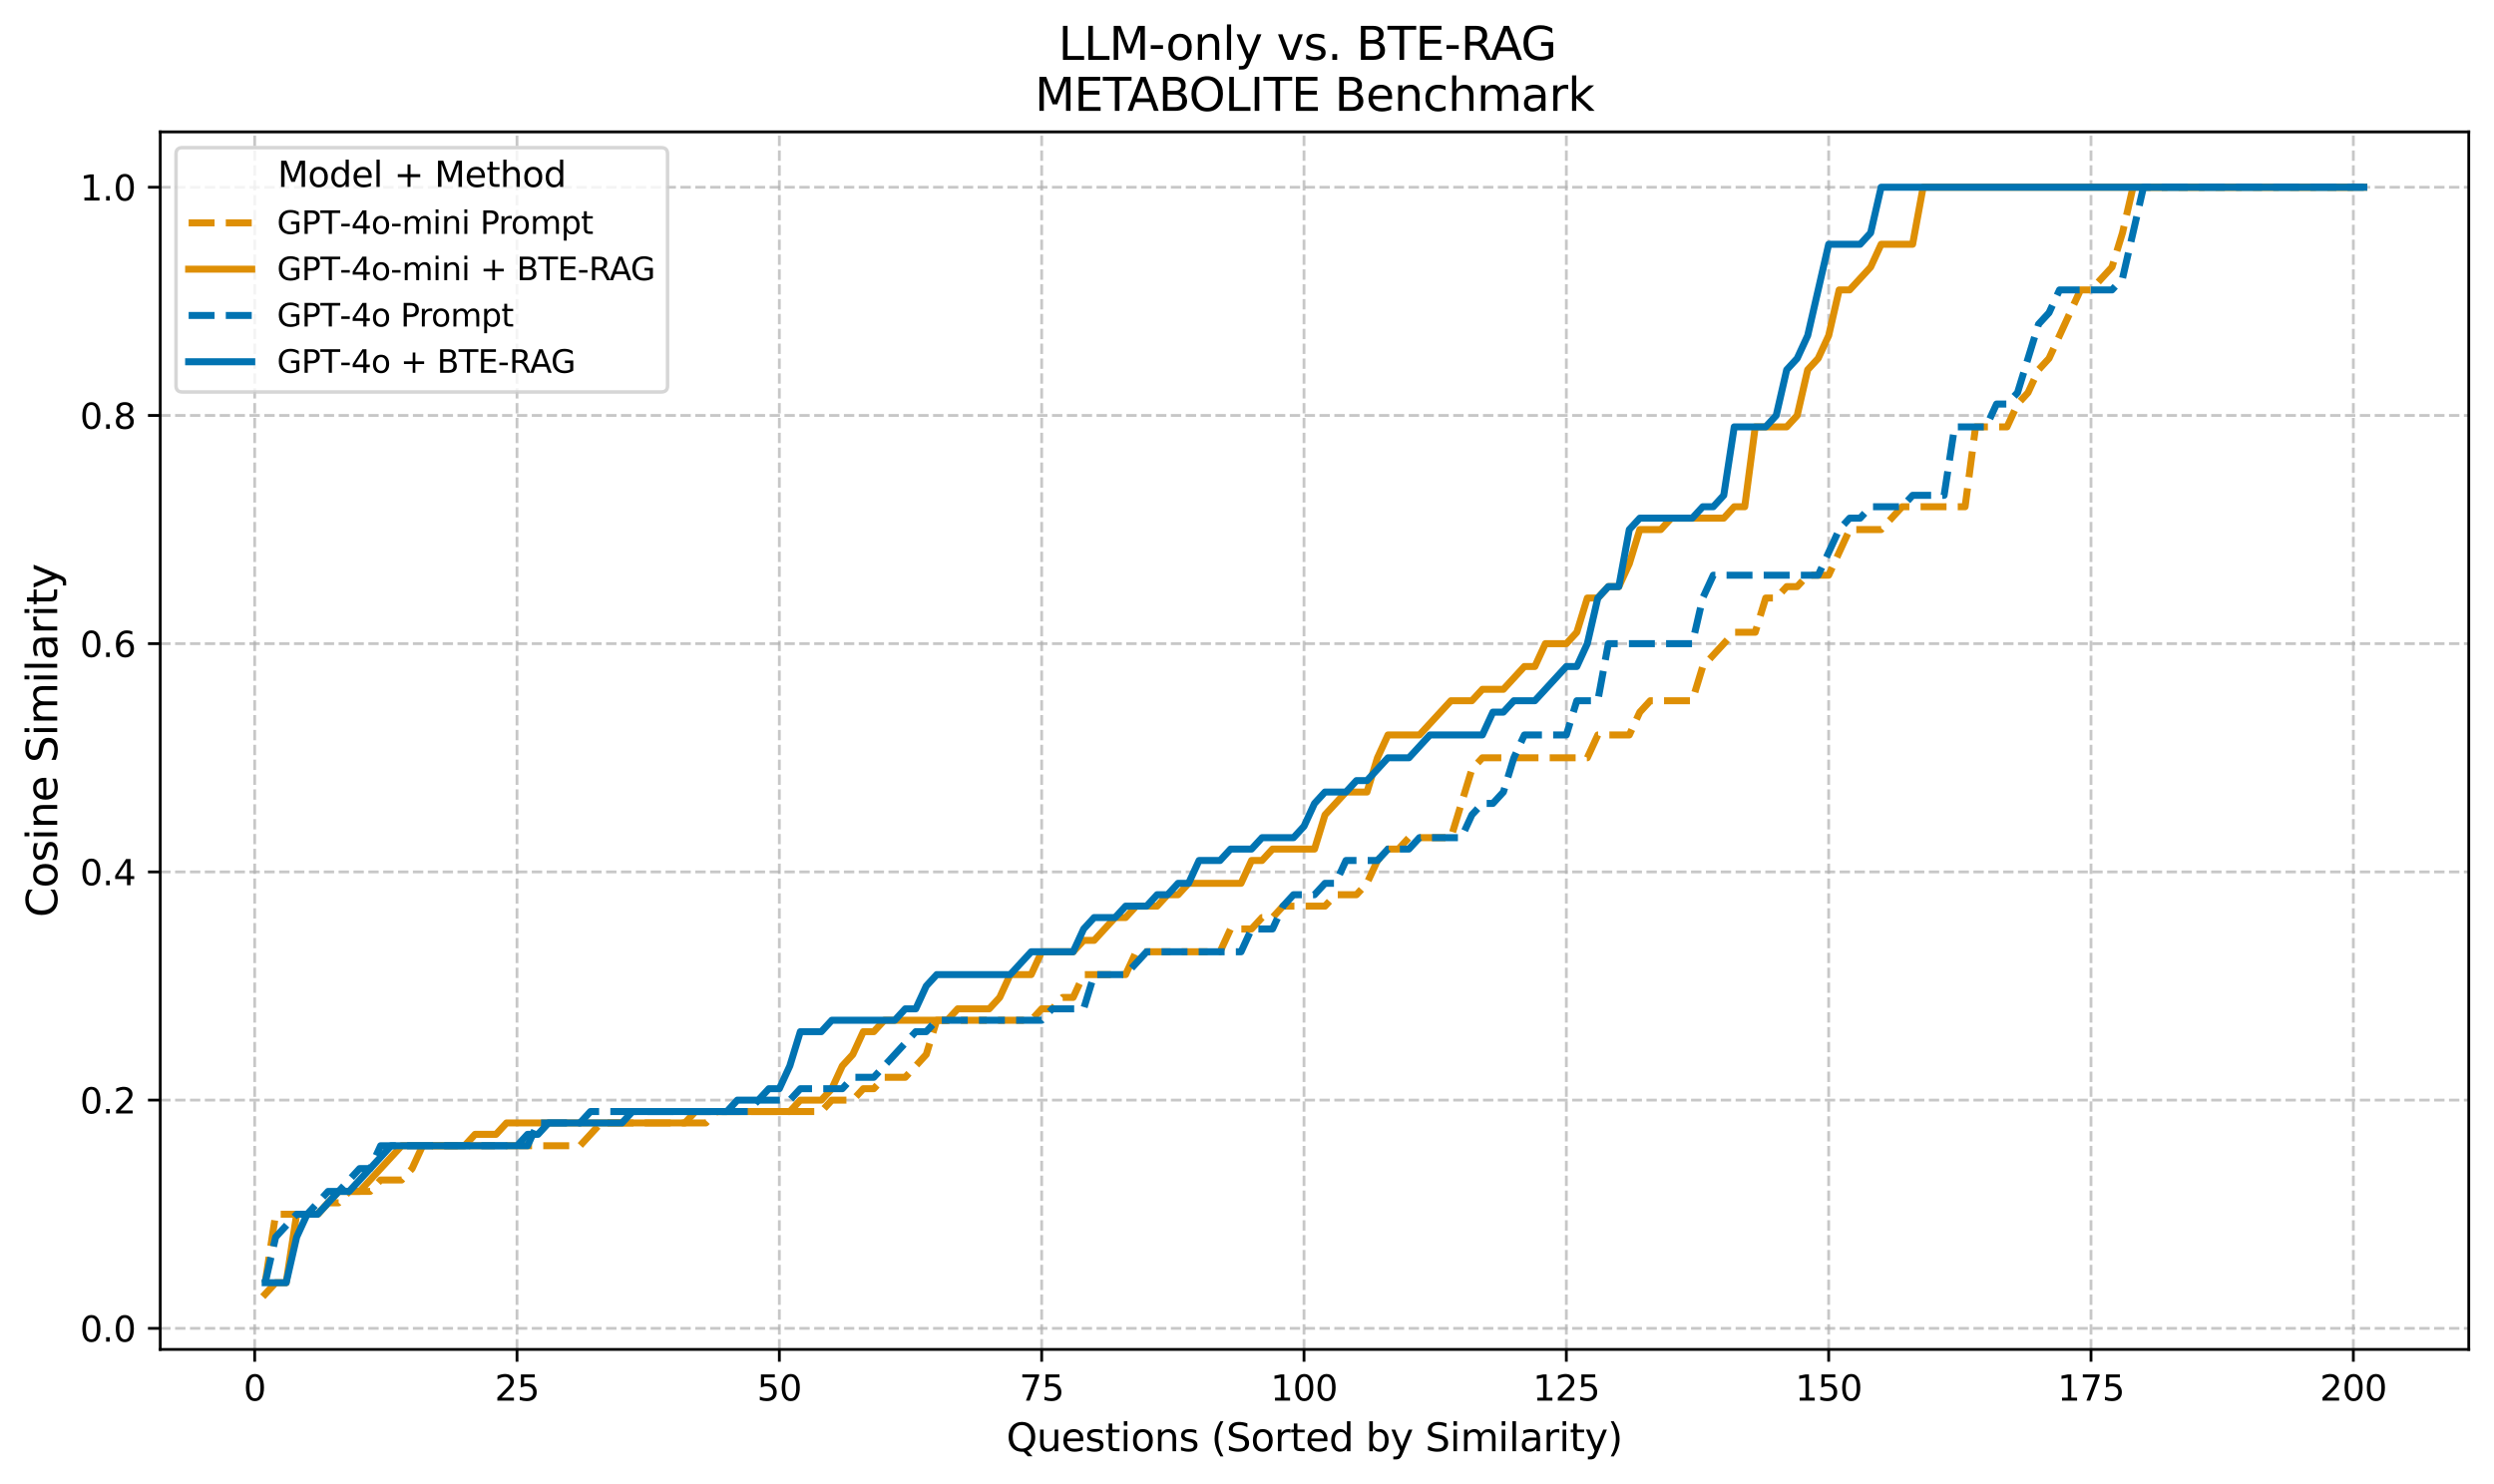 <?xml version="1.0" encoding="utf-8" standalone="no"?>
<!DOCTYPE svg PUBLIC "-//W3C//DTD SVG 1.1//EN"
  "http://www.w3.org/Graphics/SVG/1.1/DTD/svg11.dtd">
<svg xmlns:xlink="http://www.w3.org/1999/xlink" width="711.517pt" height="423.623pt" viewBox="0 0 711.517 423.623" xmlns="http://www.w3.org/2000/svg" version="1.1">
 <defs>
  <style type="text/css">*{stroke-linejoin: round; stroke-linecap: butt}</style>
 </defs>
 <g id="figure_1">
  <g id="patch_1">
   <path d="M 0 423.623 
L 711.517 423.623 
L 711.517 0 
L 0 0 
z
" style="fill: #ffffff"/>
  </g>
  <g id="axes_1">
   <g id="patch_2">
    <path d="M 45.717 385.099 
L 704.317 385.099 
L 704.317 37.635 
L 45.717 37.635 
z
" style="fill: #ffffff"/>
   </g>
   <g id="matplotlib.axis_1">
    <g id="xtick_1">
     <g id="line2d_1">
      <path d="M 72.66 385.099 
L 72.66 37.635 
" clip-path="url(#pa1e69c9e2d)" style="fill: none; stroke-dasharray: 2.96,1.28; stroke-dashoffset: 0; stroke: #b0b0b0; stroke-opacity: 0.7; stroke-width: 0.8"/>
     </g>
     <g id="line2d_2">
      <defs>
       <path id="m257f365d7a" d="M 0 0 
L 0 3.5 
" style="stroke: #000000; stroke-width: 0.8"/>
      </defs>
      <g>
       <use xlink:href="#m257f365d7a" x="72.66" y="385.099" style="stroke: #000000; stroke-width: 0.8"/>
      </g>
     </g>
     <g id="text_1">
      <!-- 0 -->
      <g transform="translate(69.478 399.698) scale(0.1 -0.1)">
       <defs>
        <path id="DejaVuSans-30" d="M 2034 4250 
Q 1547 4250 1301 3770 
Q 1056 3291 1056 2328 
Q 1056 1369 1301 889 
Q 1547 409 2034 409 
Q 2525 409 2770 889 
Q 3016 1369 3016 2328 
Q 3016 3291 2770 3770 
Q 2525 4250 2034 4250 
z
M 2034 4750 
Q 2819 4750 3233 4129 
Q 3647 3509 3647 2328 
Q 3647 1150 3233 529 
Q 2819 -91 2034 -91 
Q 1250 -91 836 529 
Q 422 1150 422 2328 
Q 422 3509 836 4129 
Q 1250 4750 2034 4750 
z
" transform="scale(0.016)"/>
       </defs>
       <use xlink:href="#DejaVuSans-30"/>
      </g>
     </g>
    </g>
    <g id="xtick_2">
     <g id="line2d_3">
      <path d="M 147.501 385.099 
L 147.501 37.635 
" clip-path="url(#pa1e69c9e2d)" style="fill: none; stroke-dasharray: 2.96,1.28; stroke-dashoffset: 0; stroke: #b0b0b0; stroke-opacity: 0.7; stroke-width: 0.8"/>
     </g>
     <g id="line2d_4">
      <g>
       <use xlink:href="#m257f365d7a" x="147.501" y="385.099" style="stroke: #000000; stroke-width: 0.8"/>
      </g>
     </g>
     <g id="text_2">
      <!-- 25 -->
      <g transform="translate(141.138 399.698) scale(0.1 -0.1)">
       <defs>
        <path id="DejaVuSans-32" d="M 1228 531 
L 3431 531 
L 3431 0 
L 469 0 
L 469 531 
Q 828 903 1448 1529 
Q 2069 2156 2228 2338 
Q 2531 2678 2651 2914 
Q 2772 3150 2772 3378 
Q 2772 3750 2511 3984 
Q 2250 4219 1831 4219 
Q 1534 4219 1204 4116 
Q 875 4013 500 3803 
L 500 4441 
Q 881 4594 1212 4672 
Q 1544 4750 1819 4750 
Q 2544 4750 2975 4387 
Q 3406 4025 3406 3419 
Q 3406 3131 3298 2873 
Q 3191 2616 2906 2266 
Q 2828 2175 2409 1742 
Q 1991 1309 1228 531 
z
" transform="scale(0.016)"/>
        <path id="DejaVuSans-35" d="M 691 4666 
L 3169 4666 
L 3169 4134 
L 1269 4134 
L 1269 2991 
Q 1406 3038 1543 3061 
Q 1681 3084 1819 3084 
Q 2600 3084 3056 2656 
Q 3513 2228 3513 1497 
Q 3513 744 3044 326 
Q 2575 -91 1722 -91 
Q 1428 -91 1123 -41 
Q 819 9 494 109 
L 494 744 
Q 775 591 1075 516 
Q 1375 441 1709 441 
Q 2250 441 2565 725 
Q 2881 1009 2881 1497 
Q 2881 1984 2565 2268 
Q 2250 2553 1709 2553 
Q 1456 2553 1204 2497 
Q 953 2441 691 2322 
L 691 4666 
z
" transform="scale(0.016)"/>
       </defs>
       <use xlink:href="#DejaVuSans-32"/>
       <use xlink:href="#DejaVuSans-35" x="63.623"/>
      </g>
     </g>
    </g>
    <g id="xtick_3">
     <g id="line2d_5">
      <path d="M 222.341 385.099 
L 222.341 37.635 
" clip-path="url(#pa1e69c9e2d)" style="fill: none; stroke-dasharray: 2.96,1.28; stroke-dashoffset: 0; stroke: #b0b0b0; stroke-opacity: 0.7; stroke-width: 0.8"/>
     </g>
     <g id="line2d_6">
      <g>
       <use xlink:href="#m257f365d7a" x="222.341" y="385.099" style="stroke: #000000; stroke-width: 0.8"/>
      </g>
     </g>
     <g id="text_3">
      <!-- 50 -->
      <g transform="translate(215.979 399.698) scale(0.1 -0.1)">
       <use xlink:href="#DejaVuSans-35"/>
       <use xlink:href="#DejaVuSans-30" x="63.623"/>
      </g>
     </g>
    </g>
    <g id="xtick_4">
     <g id="line2d_7">
      <path d="M 297.182 385.099 
L 297.182 37.635 
" clip-path="url(#pa1e69c9e2d)" style="fill: none; stroke-dasharray: 2.96,1.28; stroke-dashoffset: 0; stroke: #b0b0b0; stroke-opacity: 0.7; stroke-width: 0.8"/>
     </g>
     <g id="line2d_8">
      <g>
       <use xlink:href="#m257f365d7a" x="297.182" y="385.099" style="stroke: #000000; stroke-width: 0.8"/>
      </g>
     </g>
     <g id="text_4">
      <!-- 75 -->
      <g transform="translate(290.82 399.698) scale(0.1 -0.1)">
       <defs>
        <path id="DejaVuSans-37" d="M 525 4666 
L 3525 4666 
L 3525 4397 
L 1831 0 
L 1172 0 
L 2766 4134 
L 525 4134 
L 525 4666 
z
" transform="scale(0.016)"/>
       </defs>
       <use xlink:href="#DejaVuSans-37"/>
       <use xlink:href="#DejaVuSans-35" x="63.623"/>
      </g>
     </g>
    </g>
    <g id="xtick_5">
     <g id="line2d_9">
      <path d="M 372.023 385.099 
L 372.023 37.635 
" clip-path="url(#pa1e69c9e2d)" style="fill: none; stroke-dasharray: 2.96,1.28; stroke-dashoffset: 0; stroke: #b0b0b0; stroke-opacity: 0.7; stroke-width: 0.8"/>
     </g>
     <g id="line2d_10">
      <g>
       <use xlink:href="#m257f365d7a" x="372.023" y="385.099" style="stroke: #000000; stroke-width: 0.8"/>
      </g>
     </g>
     <g id="text_5">
      <!-- 100 -->
      <g transform="translate(362.479 399.698) scale(0.1 -0.1)">
       <defs>
        <path id="DejaVuSans-31" d="M 794 531 
L 1825 531 
L 1825 4091 
L 703 3866 
L 703 4441 
L 1819 4666 
L 2450 4666 
L 2450 531 
L 3481 531 
L 3481 0 
L 794 0 
L 794 531 
z
" transform="scale(0.016)"/>
       </defs>
       <use xlink:href="#DejaVuSans-31"/>
       <use xlink:href="#DejaVuSans-30" x="63.623"/>
       <use xlink:href="#DejaVuSans-30" x="127.246"/>
      </g>
     </g>
    </g>
    <g id="xtick_6">
     <g id="line2d_11">
      <path d="M 446.864 385.099 
L 446.864 37.635 
" clip-path="url(#pa1e69c9e2d)" style="fill: none; stroke-dasharray: 2.96,1.28; stroke-dashoffset: 0; stroke: #b0b0b0; stroke-opacity: 0.7; stroke-width: 0.8"/>
     </g>
     <g id="line2d_12">
      <g>
       <use xlink:href="#m257f365d7a" x="446.864" y="385.099" style="stroke: #000000; stroke-width: 0.8"/>
      </g>
     </g>
     <g id="text_6">
      <!-- 125 -->
      <g transform="translate(437.32 399.698) scale(0.1 -0.1)">
       <use xlink:href="#DejaVuSans-31"/>
       <use xlink:href="#DejaVuSans-32" x="63.623"/>
       <use xlink:href="#DejaVuSans-35" x="127.246"/>
      </g>
     </g>
    </g>
    <g id="xtick_7">
     <g id="line2d_13">
      <path d="M 521.705 385.099 
L 521.705 37.635 
" clip-path="url(#pa1e69c9e2d)" style="fill: none; stroke-dasharray: 2.96,1.28; stroke-dashoffset: 0; stroke: #b0b0b0; stroke-opacity: 0.7; stroke-width: 0.8"/>
     </g>
     <g id="line2d_14">
      <g>
       <use xlink:href="#m257f365d7a" x="521.705" y="385.099" style="stroke: #000000; stroke-width: 0.8"/>
      </g>
     </g>
     <g id="text_7">
      <!-- 150 -->
      <g transform="translate(512.161 399.698) scale(0.1 -0.1)">
       <use xlink:href="#DejaVuSans-31"/>
       <use xlink:href="#DejaVuSans-35" x="63.623"/>
       <use xlink:href="#DejaVuSans-30" x="127.246"/>
      </g>
     </g>
    </g>
    <g id="xtick_8">
     <g id="line2d_15">
      <path d="M 596.546 385.099 
L 596.546 37.635 
" clip-path="url(#pa1e69c9e2d)" style="fill: none; stroke-dasharray: 2.96,1.28; stroke-dashoffset: 0; stroke: #b0b0b0; stroke-opacity: 0.7; stroke-width: 0.8"/>
     </g>
     <g id="line2d_16">
      <g>
       <use xlink:href="#m257f365d7a" x="596.546" y="385.099" style="stroke: #000000; stroke-width: 0.8"/>
      </g>
     </g>
     <g id="text_8">
      <!-- 175 -->
      <g transform="translate(587.002 399.698) scale(0.1 -0.1)">
       <use xlink:href="#DejaVuSans-31"/>
       <use xlink:href="#DejaVuSans-37" x="63.623"/>
       <use xlink:href="#DejaVuSans-35" x="127.246"/>
      </g>
     </g>
    </g>
    <g id="xtick_9">
     <g id="line2d_17">
      <path d="M 671.387 385.099 
L 671.387 37.635 
" clip-path="url(#pa1e69c9e2d)" style="fill: none; stroke-dasharray: 2.96,1.28; stroke-dashoffset: 0; stroke: #b0b0b0; stroke-opacity: 0.7; stroke-width: 0.8"/>
     </g>
     <g id="line2d_18">
      <g>
       <use xlink:href="#m257f365d7a" x="671.387" y="385.099" style="stroke: #000000; stroke-width: 0.8"/>
      </g>
     </g>
     <g id="text_9">
      <!-- 200 -->
      <g transform="translate(661.843 399.698) scale(0.1 -0.1)">
       <use xlink:href="#DejaVuSans-32"/>
       <use xlink:href="#DejaVuSans-30" x="63.623"/>
       <use xlink:href="#DejaVuSans-30" x="127.246"/>
      </g>
     </g>
    </g>
    <g id="text_10">
     <!-- Questions (Sorted by Similarity) -->
     <g transform="translate(287.116 414.136) scale(0.11 -0.11)">
      <defs>
       <path id="DejaVuSans-51" d="M 2522 4238 
Q 1834 4238 1429 3725 
Q 1025 3213 1025 2328 
Q 1025 1447 1429 934 
Q 1834 422 2522 422 
Q 3209 422 3611 934 
Q 4013 1447 4013 2328 
Q 4013 3213 3611 3725 
Q 3209 4238 2522 4238 
z
M 3406 84 
L 4238 -825 
L 3475 -825 
L 2784 -78 
Q 2681 -84 2626 -87 
Q 2572 -91 2522 -91 
Q 1538 -91 948 567 
Q 359 1225 359 2328 
Q 359 3434 948 4092 
Q 1538 4750 2522 4750 
Q 3503 4750 4090 4092 
Q 4678 3434 4678 2328 
Q 4678 1516 4351 937 
Q 4025 359 3406 84 
z
" transform="scale(0.016)"/>
       <path id="DejaVuSans-75" d="M 544 1381 
L 544 3500 
L 1119 3500 
L 1119 1403 
Q 1119 906 1312 657 
Q 1506 409 1894 409 
Q 2359 409 2629 706 
Q 2900 1003 2900 1516 
L 2900 3500 
L 3475 3500 
L 3475 0 
L 2900 0 
L 2900 538 
Q 2691 219 2414 64 
Q 2138 -91 1772 -91 
Q 1169 -91 856 284 
Q 544 659 544 1381 
z
M 1991 3584 
L 1991 3584 
z
" transform="scale(0.016)"/>
       <path id="DejaVuSans-65" d="M 3597 1894 
L 3597 1613 
L 953 1613 
Q 991 1019 1311 708 
Q 1631 397 2203 397 
Q 2534 397 2845 478 
Q 3156 559 3463 722 
L 3463 178 
Q 3153 47 2828 -22 
Q 2503 -91 2169 -91 
Q 1331 -91 842 396 
Q 353 884 353 1716 
Q 353 2575 817 3079 
Q 1281 3584 2069 3584 
Q 2775 3584 3186 3129 
Q 3597 2675 3597 1894 
z
M 3022 2063 
Q 3016 2534 2758 2815 
Q 2500 3097 2075 3097 
Q 1594 3097 1305 2825 
Q 1016 2553 972 2059 
L 3022 2063 
z
" transform="scale(0.016)"/>
       <path id="DejaVuSans-73" d="M 2834 3397 
L 2834 2853 
Q 2591 2978 2328 3040 
Q 2066 3103 1784 3103 
Q 1356 3103 1142 2972 
Q 928 2841 928 2578 
Q 928 2378 1081 2264 
Q 1234 2150 1697 2047 
L 1894 2003 
Q 2506 1872 2764 1633 
Q 3022 1394 3022 966 
Q 3022 478 2636 193 
Q 2250 -91 1575 -91 
Q 1294 -91 989 -36 
Q 684 19 347 128 
L 347 722 
Q 666 556 975 473 
Q 1284 391 1588 391 
Q 1994 391 2212 530 
Q 2431 669 2431 922 
Q 2431 1156 2273 1281 
Q 2116 1406 1581 1522 
L 1381 1569 
Q 847 1681 609 1914 
Q 372 2147 372 2553 
Q 372 3047 722 3315 
Q 1072 3584 1716 3584 
Q 2034 3584 2315 3537 
Q 2597 3491 2834 3397 
z
" transform="scale(0.016)"/>
       <path id="DejaVuSans-74" d="M 1172 4494 
L 1172 3500 
L 2356 3500 
L 2356 3053 
L 1172 3053 
L 1172 1153 
Q 1172 725 1289 603 
Q 1406 481 1766 481 
L 2356 481 
L 2356 0 
L 1766 0 
Q 1100 0 847 248 
Q 594 497 594 1153 
L 594 3053 
L 172 3053 
L 172 3500 
L 594 3500 
L 594 4494 
L 1172 4494 
z
" transform="scale(0.016)"/>
       <path id="DejaVuSans-69" d="M 603 3500 
L 1178 3500 
L 1178 0 
L 603 0 
L 603 3500 
z
M 603 4863 
L 1178 4863 
L 1178 4134 
L 603 4134 
L 603 4863 
z
" transform="scale(0.016)"/>
       <path id="DejaVuSans-6f" d="M 1959 3097 
Q 1497 3097 1228 2736 
Q 959 2375 959 1747 
Q 959 1119 1226 758 
Q 1494 397 1959 397 
Q 2419 397 2687 759 
Q 2956 1122 2956 1747 
Q 2956 2369 2687 2733 
Q 2419 3097 1959 3097 
z
M 1959 3584 
Q 2709 3584 3137 3096 
Q 3566 2609 3566 1747 
Q 3566 888 3137 398 
Q 2709 -91 1959 -91 
Q 1206 -91 779 398 
Q 353 888 353 1747 
Q 353 2609 779 3096 
Q 1206 3584 1959 3584 
z
" transform="scale(0.016)"/>
       <path id="DejaVuSans-6e" d="M 3513 2113 
L 3513 0 
L 2938 0 
L 2938 2094 
Q 2938 2591 2744 2837 
Q 2550 3084 2163 3084 
Q 1697 3084 1428 2787 
Q 1159 2491 1159 1978 
L 1159 0 
L 581 0 
L 581 3500 
L 1159 3500 
L 1159 2956 
Q 1366 3272 1645 3428 
Q 1925 3584 2291 3584 
Q 2894 3584 3203 3211 
Q 3513 2838 3513 2113 
z
" transform="scale(0.016)"/>
       <path id="DejaVuSans-20" transform="scale(0.016)"/>
       <path id="DejaVuSans-28" d="M 1984 4856 
Q 1566 4138 1362 3434 
Q 1159 2731 1159 2009 
Q 1159 1288 1364 580 
Q 1569 -128 1984 -844 
L 1484 -844 
Q 1016 -109 783 600 
Q 550 1309 550 2009 
Q 550 2706 781 3412 
Q 1013 4119 1484 4856 
L 1984 4856 
z
" transform="scale(0.016)"/>
       <path id="DejaVuSans-53" d="M 3425 4513 
L 3425 3897 
Q 3066 4069 2747 4153 
Q 2428 4238 2131 4238 
Q 1616 4238 1336 4038 
Q 1056 3838 1056 3469 
Q 1056 3159 1242 3001 
Q 1428 2844 1947 2747 
L 2328 2669 
Q 3034 2534 3370 2195 
Q 3706 1856 3706 1288 
Q 3706 609 3251 259 
Q 2797 -91 1919 -91 
Q 1588 -91 1214 -16 
Q 841 59 441 206 
L 441 856 
Q 825 641 1194 531 
Q 1563 422 1919 422 
Q 2459 422 2753 634 
Q 3047 847 3047 1241 
Q 3047 1584 2836 1778 
Q 2625 1972 2144 2069 
L 1759 2144 
Q 1053 2284 737 2584 
Q 422 2884 422 3419 
Q 422 4038 858 4394 
Q 1294 4750 2059 4750 
Q 2388 4750 2728 4690 
Q 3069 4631 3425 4513 
z
" transform="scale(0.016)"/>
       <path id="DejaVuSans-72" d="M 2631 2963 
Q 2534 3019 2420 3045 
Q 2306 3072 2169 3072 
Q 1681 3072 1420 2755 
Q 1159 2438 1159 1844 
L 1159 0 
L 581 0 
L 581 3500 
L 1159 3500 
L 1159 2956 
Q 1341 3275 1631 3429 
Q 1922 3584 2338 3584 
Q 2397 3584 2469 3576 
Q 2541 3569 2628 3553 
L 2631 2963 
z
" transform="scale(0.016)"/>
       <path id="DejaVuSans-64" d="M 2906 2969 
L 2906 4863 
L 3481 4863 
L 3481 0 
L 2906 0 
L 2906 525 
Q 2725 213 2448 61 
Q 2172 -91 1784 -91 
Q 1150 -91 751 415 
Q 353 922 353 1747 
Q 353 2572 751 3078 
Q 1150 3584 1784 3584 
Q 2172 3584 2448 3432 
Q 2725 3281 2906 2969 
z
M 947 1747 
Q 947 1113 1208 752 
Q 1469 391 1925 391 
Q 2381 391 2643 752 
Q 2906 1113 2906 1747 
Q 2906 2381 2643 2742 
Q 2381 3103 1925 3103 
Q 1469 3103 1208 2742 
Q 947 2381 947 1747 
z
" transform="scale(0.016)"/>
       <path id="DejaVuSans-62" d="M 3116 1747 
Q 3116 2381 2855 2742 
Q 2594 3103 2138 3103 
Q 1681 3103 1420 2742 
Q 1159 2381 1159 1747 
Q 1159 1113 1420 752 
Q 1681 391 2138 391 
Q 2594 391 2855 752 
Q 3116 1113 3116 1747 
z
M 1159 2969 
Q 1341 3281 1617 3432 
Q 1894 3584 2278 3584 
Q 2916 3584 3314 3078 
Q 3713 2572 3713 1747 
Q 3713 922 3314 415 
Q 2916 -91 2278 -91 
Q 1894 -91 1617 61 
Q 1341 213 1159 525 
L 1159 0 
L 581 0 
L 581 4863 
L 1159 4863 
L 1159 2969 
z
" transform="scale(0.016)"/>
       <path id="DejaVuSans-79" d="M 2059 -325 
Q 1816 -950 1584 -1140 
Q 1353 -1331 966 -1331 
L 506 -1331 
L 506 -850 
L 844 -850 
Q 1081 -850 1212 -737 
Q 1344 -625 1503 -206 
L 1606 56 
L 191 3500 
L 800 3500 
L 1894 763 
L 2988 3500 
L 3597 3500 
L 2059 -325 
z
" transform="scale(0.016)"/>
       <path id="DejaVuSans-6d" d="M 3328 2828 
Q 3544 3216 3844 3400 
Q 4144 3584 4550 3584 
Q 5097 3584 5394 3201 
Q 5691 2819 5691 2113 
L 5691 0 
L 5113 0 
L 5113 2094 
Q 5113 2597 4934 2840 
Q 4756 3084 4391 3084 
Q 3944 3084 3684 2787 
Q 3425 2491 3425 1978 
L 3425 0 
L 2847 0 
L 2847 2094 
Q 2847 2600 2669 2842 
Q 2491 3084 2119 3084 
Q 1678 3084 1418 2786 
Q 1159 2488 1159 1978 
L 1159 0 
L 581 0 
L 581 3500 
L 1159 3500 
L 1159 2956 
Q 1356 3278 1631 3431 
Q 1906 3584 2284 3584 
Q 2666 3584 2933 3390 
Q 3200 3197 3328 2828 
z
" transform="scale(0.016)"/>
       <path id="DejaVuSans-6c" d="M 603 4863 
L 1178 4863 
L 1178 0 
L 603 0 
L 603 4863 
z
" transform="scale(0.016)"/>
       <path id="DejaVuSans-61" d="M 2194 1759 
Q 1497 1759 1228 1600 
Q 959 1441 959 1056 
Q 959 750 1161 570 
Q 1363 391 1709 391 
Q 2188 391 2477 730 
Q 2766 1069 2766 1631 
L 2766 1759 
L 2194 1759 
z
M 3341 1997 
L 3341 0 
L 2766 0 
L 2766 531 
Q 2569 213 2275 61 
Q 1981 -91 1556 -91 
Q 1019 -91 701 211 
Q 384 513 384 1019 
Q 384 1609 779 1909 
Q 1175 2209 1959 2209 
L 2766 2209 
L 2766 2266 
Q 2766 2663 2505 2880 
Q 2244 3097 1772 3097 
Q 1472 3097 1187 3025 
Q 903 2953 641 2809 
L 641 3341 
Q 956 3463 1253 3523 
Q 1550 3584 1831 3584 
Q 2591 3584 2966 3190 
Q 3341 2797 3341 1997 
z
" transform="scale(0.016)"/>
       <path id="DejaVuSans-29" d="M 513 4856 
L 1013 4856 
Q 1481 4119 1714 3412 
Q 1947 2706 1947 2009 
Q 1947 1309 1714 600 
Q 1481 -109 1013 -844 
L 513 -844 
Q 928 -128 1133 580 
Q 1338 1288 1338 2009 
Q 1338 2731 1133 3434 
Q 928 4138 513 4856 
z
" transform="scale(0.016)"/>
      </defs>
      <use xlink:href="#DejaVuSans-51"/>
      <use xlink:href="#DejaVuSans-75" x="78.711"/>
      <use xlink:href="#DejaVuSans-65" x="142.09"/>
      <use xlink:href="#DejaVuSans-73" x="203.613"/>
      <use xlink:href="#DejaVuSans-74" x="255.713"/>
      <use xlink:href="#DejaVuSans-69" x="294.922"/>
      <use xlink:href="#DejaVuSans-6f" x="322.705"/>
      <use xlink:href="#DejaVuSans-6e" x="383.887"/>
      <use xlink:href="#DejaVuSans-73" x="447.266"/>
      <use xlink:href="#DejaVuSans-20" x="499.365"/>
      <use xlink:href="#DejaVuSans-28" x="531.152"/>
      <use xlink:href="#DejaVuSans-53" x="570.166"/>
      <use xlink:href="#DejaVuSans-6f" x="633.643"/>
      <use xlink:href="#DejaVuSans-72" x="694.824"/>
      <use xlink:href="#DejaVuSans-74" x="735.938"/>
      <use xlink:href="#DejaVuSans-65" x="775.146"/>
      <use xlink:href="#DejaVuSans-64" x="836.67"/>
      <use xlink:href="#DejaVuSans-20" x="900.146"/>
      <use xlink:href="#DejaVuSans-62" x="931.934"/>
      <use xlink:href="#DejaVuSans-79" x="995.41"/>
      <use xlink:href="#DejaVuSans-20" x="1054.59"/>
      <use xlink:href="#DejaVuSans-53" x="1086.377"/>
      <use xlink:href="#DejaVuSans-69" x="1149.854"/>
      <use xlink:href="#DejaVuSans-6d" x="1177.637"/>
      <use xlink:href="#DejaVuSans-69" x="1275.049"/>
      <use xlink:href="#DejaVuSans-6c" x="1302.832"/>
      <use xlink:href="#DejaVuSans-61" x="1330.615"/>
      <use xlink:href="#DejaVuSans-72" x="1391.895"/>
      <use xlink:href="#DejaVuSans-69" x="1433.008"/>
      <use xlink:href="#DejaVuSans-74" x="1460.791"/>
      <use xlink:href="#DejaVuSans-79" x="1500"/>
      <use xlink:href="#DejaVuSans-29" x="1559.18"/>
     </g>
    </g>
   </g>
   <g id="matplotlib.axis_2">
    <g id="ytick_1">
     <g id="line2d_19">
      <path d="M 45.717 379.075 
L 704.317 379.075 
" clip-path="url(#pa1e69c9e2d)" style="fill: none; stroke-dasharray: 2.96,1.28; stroke-dashoffset: 0; stroke: #b0b0b0; stroke-opacity: 0.7; stroke-width: 0.8"/>
     </g>
     <g id="line2d_20">
      <defs>
       <path id="m7ed6ef5ea2" d="M 0 0 
L -3.5 0 
" style="stroke: #000000; stroke-width: 0.8"/>
      </defs>
      <g>
       <use xlink:href="#m7ed6ef5ea2" x="45.717" y="379.075" style="stroke: #000000; stroke-width: 0.8"/>
      </g>
     </g>
     <g id="text_11">
      <!-- 0.0 -->
      <g transform="translate(22.814 382.874) scale(0.1 -0.1)">
       <defs>
        <path id="DejaVuSans-2e" d="M 684 794 
L 1344 794 
L 1344 0 
L 684 0 
L 684 794 
z
" transform="scale(0.016)"/>
       </defs>
       <use xlink:href="#DejaVuSans-30"/>
       <use xlink:href="#DejaVuSans-2e" x="63.623"/>
       <use xlink:href="#DejaVuSans-30" x="95.41"/>
      </g>
     </g>
    </g>
    <g id="ytick_2">
     <g id="line2d_21">
      <path d="M 45.717 313.946 
L 704.317 313.946 
" clip-path="url(#pa1e69c9e2d)" style="fill: none; stroke-dasharray: 2.96,1.28; stroke-dashoffset: 0; stroke: #b0b0b0; stroke-opacity: 0.7; stroke-width: 0.8"/>
     </g>
     <g id="line2d_22">
      <g>
       <use xlink:href="#m7ed6ef5ea2" x="45.717" y="313.946" style="stroke: #000000; stroke-width: 0.8"/>
      </g>
     </g>
     <g id="text_12">
      <!-- 0.2 -->
      <g transform="translate(22.814 317.745) scale(0.1 -0.1)">
       <use xlink:href="#DejaVuSans-30"/>
       <use xlink:href="#DejaVuSans-2e" x="63.623"/>
       <use xlink:href="#DejaVuSans-32" x="95.41"/>
      </g>
     </g>
    </g>
    <g id="ytick_3">
     <g id="line2d_23">
      <path d="M 45.717 248.816 
L 704.317 248.816 
" clip-path="url(#pa1e69c9e2d)" style="fill: none; stroke-dasharray: 2.96,1.28; stroke-dashoffset: 0; stroke: #b0b0b0; stroke-opacity: 0.7; stroke-width: 0.8"/>
     </g>
     <g id="line2d_24">
      <g>
       <use xlink:href="#m7ed6ef5ea2" x="45.717" y="248.816" style="stroke: #000000; stroke-width: 0.8"/>
      </g>
     </g>
     <g id="text_13">
      <!-- 0.4 -->
      <g transform="translate(22.814 252.616) scale(0.1 -0.1)">
       <defs>
        <path id="DejaVuSans-34" d="M 2419 4116 
L 825 1625 
L 2419 1625 
L 2419 4116 
z
M 2253 4666 
L 3047 4666 
L 3047 1625 
L 3713 1625 
L 3713 1100 
L 3047 1100 
L 3047 0 
L 2419 0 
L 2419 1100 
L 313 1100 
L 313 1709 
L 2253 4666 
z
" transform="scale(0.016)"/>
       </defs>
       <use xlink:href="#DejaVuSans-30"/>
       <use xlink:href="#DejaVuSans-2e" x="63.623"/>
       <use xlink:href="#DejaVuSans-34" x="95.41"/>
      </g>
     </g>
    </g>
    <g id="ytick_4">
     <g id="line2d_25">
      <path d="M 45.717 183.687 
L 704.317 183.687 
" clip-path="url(#pa1e69c9e2d)" style="fill: none; stroke-dasharray: 2.96,1.28; stroke-dashoffset: 0; stroke: #b0b0b0; stroke-opacity: 0.7; stroke-width: 0.8"/>
     </g>
     <g id="line2d_26">
      <g>
       <use xlink:href="#m7ed6ef5ea2" x="45.717" y="183.687" style="stroke: #000000; stroke-width: 0.8"/>
      </g>
     </g>
     <g id="text_14">
      <!-- 0.6 -->
      <g transform="translate(22.814 187.486) scale(0.1 -0.1)">
       <defs>
        <path id="DejaVuSans-36" d="M 2113 2584 
Q 1688 2584 1439 2293 
Q 1191 2003 1191 1497 
Q 1191 994 1439 701 
Q 1688 409 2113 409 
Q 2538 409 2786 701 
Q 3034 994 3034 1497 
Q 3034 2003 2786 2293 
Q 2538 2584 2113 2584 
z
M 3366 4563 
L 3366 3988 
Q 3128 4100 2886 4159 
Q 2644 4219 2406 4219 
Q 1781 4219 1451 3797 
Q 1122 3375 1075 2522 
Q 1259 2794 1537 2939 
Q 1816 3084 2150 3084 
Q 2853 3084 3261 2657 
Q 3669 2231 3669 1497 
Q 3669 778 3244 343 
Q 2819 -91 2113 -91 
Q 1303 -91 875 529 
Q 447 1150 447 2328 
Q 447 3434 972 4092 
Q 1497 4750 2381 4750 
Q 2619 4750 2861 4703 
Q 3103 4656 3366 4563 
z
" transform="scale(0.016)"/>
       </defs>
       <use xlink:href="#DejaVuSans-30"/>
       <use xlink:href="#DejaVuSans-2e" x="63.623"/>
       <use xlink:href="#DejaVuSans-36" x="95.41"/>
      </g>
     </g>
    </g>
    <g id="ytick_5">
     <g id="line2d_27">
      <path d="M 45.717 118.558 
L 704.317 118.558 
" clip-path="url(#pa1e69c9e2d)" style="fill: none; stroke-dasharray: 2.96,1.28; stroke-dashoffset: 0; stroke: #b0b0b0; stroke-opacity: 0.7; stroke-width: 0.8"/>
     </g>
     <g id="line2d_28">
      <g>
       <use xlink:href="#m7ed6ef5ea2" x="45.717" y="118.558" style="stroke: #000000; stroke-width: 0.8"/>
      </g>
     </g>
     <g id="text_15">
      <!-- 0.8 -->
      <g transform="translate(22.814 122.357) scale(0.1 -0.1)">
       <defs>
        <path id="DejaVuSans-38" d="M 2034 2216 
Q 1584 2216 1326 1975 
Q 1069 1734 1069 1313 
Q 1069 891 1326 650 
Q 1584 409 2034 409 
Q 2484 409 2743 651 
Q 3003 894 3003 1313 
Q 3003 1734 2745 1975 
Q 2488 2216 2034 2216 
z
M 1403 2484 
Q 997 2584 770 2862 
Q 544 3141 544 3541 
Q 544 4100 942 4425 
Q 1341 4750 2034 4750 
Q 2731 4750 3128 4425 
Q 3525 4100 3525 3541 
Q 3525 3141 3298 2862 
Q 3072 2584 2669 2484 
Q 3125 2378 3379 2068 
Q 3634 1759 3634 1313 
Q 3634 634 3220 271 
Q 2806 -91 2034 -91 
Q 1263 -91 848 271 
Q 434 634 434 1313 
Q 434 1759 690 2068 
Q 947 2378 1403 2484 
z
M 1172 3481 
Q 1172 3119 1398 2916 
Q 1625 2713 2034 2713 
Q 2441 2713 2670 2916 
Q 2900 3119 2900 3481 
Q 2900 3844 2670 4047 
Q 2441 4250 2034 4250 
Q 1625 4250 1398 4047 
Q 1172 3844 1172 3481 
z
" transform="scale(0.016)"/>
       </defs>
       <use xlink:href="#DejaVuSans-30"/>
       <use xlink:href="#DejaVuSans-2e" x="63.623"/>
       <use xlink:href="#DejaVuSans-38" x="95.41"/>
      </g>
     </g>
    </g>
    <g id="ytick_6">
     <g id="line2d_29">
      <path d="M 45.717 53.429 
L 704.317 53.429 
" clip-path="url(#pa1e69c9e2d)" style="fill: none; stroke-dasharray: 2.96,1.28; stroke-dashoffset: 0; stroke: #b0b0b0; stroke-opacity: 0.7; stroke-width: 0.8"/>
     </g>
     <g id="line2d_30">
      <g>
       <use xlink:href="#m7ed6ef5ea2" x="45.717" y="53.429" style="stroke: #000000; stroke-width: 0.8"/>
      </g>
     </g>
     <g id="text_16">
      <!-- 1.0 -->
      <g transform="translate(22.814 57.228) scale(0.1 -0.1)">
       <use xlink:href="#DejaVuSans-31"/>
       <use xlink:href="#DejaVuSans-2e" x="63.623"/>
       <use xlink:href="#DejaVuSans-30" x="95.41"/>
      </g>
     </g>
    </g>
    <g id="text_17">
     <!-- Cosine Similarity -->
     <g transform="translate(16.318 261.79) rotate(-90) scale(0.12 -0.12)">
      <defs>
       <path id="DejaVuSans-43" d="M 4122 4306 
L 4122 3641 
Q 3803 3938 3442 4084 
Q 3081 4231 2675 4231 
Q 1875 4231 1450 3742 
Q 1025 3253 1025 2328 
Q 1025 1406 1450 917 
Q 1875 428 2675 428 
Q 3081 428 3442 575 
Q 3803 722 4122 1019 
L 4122 359 
Q 3791 134 3420 21 
Q 3050 -91 2638 -91 
Q 1578 -91 968 557 
Q 359 1206 359 2328 
Q 359 3453 968 4101 
Q 1578 4750 2638 4750 
Q 3056 4750 3426 4639 
Q 3797 4528 4122 4306 
z
" transform="scale(0.016)"/>
      </defs>
      <use xlink:href="#DejaVuSans-43"/>
      <use xlink:href="#DejaVuSans-6f" x="69.824"/>
      <use xlink:href="#DejaVuSans-73" x="131.006"/>
      <use xlink:href="#DejaVuSans-69" x="183.105"/>
      <use xlink:href="#DejaVuSans-6e" x="210.889"/>
      <use xlink:href="#DejaVuSans-65" x="274.268"/>
      <use xlink:href="#DejaVuSans-20" x="335.791"/>
      <use xlink:href="#DejaVuSans-53" x="367.578"/>
      <use xlink:href="#DejaVuSans-69" x="431.055"/>
      <use xlink:href="#DejaVuSans-6d" x="458.838"/>
      <use xlink:href="#DejaVuSans-69" x="556.25"/>
      <use xlink:href="#DejaVuSans-6c" x="584.033"/>
      <use xlink:href="#DejaVuSans-61" x="611.816"/>
      <use xlink:href="#DejaVuSans-72" x="673.096"/>
      <use xlink:href="#DejaVuSans-69" x="714.209"/>
      <use xlink:href="#DejaVuSans-74" x="741.992"/>
      <use xlink:href="#DejaVuSans-79" x="781.201"/>
     </g>
    </g>
   </g>
   <g id="line2d_31">
    <path d="M 75.653 366.049 
L 78.647 346.51 
L 90.621 346.51 
L 93.615 343.254 
L 96.609 343.254 
L 99.602 339.997 
L 105.59 339.997 
L 108.583 336.741 
L 114.571 336.741 
L 117.564 333.484 
L 120.558 326.971 
L 165.462 326.971 
L 171.45 320.458 
L 201.386 320.458 
L 204.38 317.202 
L 234.316 317.202 
L 237.31 313.946 
L 243.297 313.946 
L 246.291 310.689 
L 249.284 310.689 
L 252.278 307.433 
L 258.265 307.433 
L 264.252 300.92 
L 267.246 291.15 
L 294.189 291.15 
L 297.182 287.894 
L 300.176 287.894 
L 303.17 284.637 
L 306.163 284.637 
L 309.157 278.125 
L 321.131 278.125 
L 324.125 271.612 
L 348.074 271.612 
L 351.068 265.099 
L 357.055 265.099 
L 360.049 261.842 
L 363.042 261.842 
L 366.036 258.586 
L 378.011 258.586 
L 381.004 255.329 
L 386.991 255.329 
L 389.985 252.073 
L 392.979 245.56 
L 395.972 242.303 
L 398.966 242.303 
L 401.96 239.047 
L 413.934 239.047 
L 419.921 219.508 
L 422.915 216.252 
L 452.851 216.252 
L 455.845 209.739 
L 464.826 209.739 
L 467.82 203.226 
L 470.813 199.97 
L 482.788 199.97 
L 485.781 190.2 
L 494.762 180.431 
L 500.75 180.431 
L 503.743 170.661 
L 506.737 170.661 
L 509.731 167.405 
L 512.724 167.405 
L 515.718 164.148 
L 521.705 164.148 
L 527.692 151.123 
L 536.673 151.123 
L 542.661 144.61 
L 560.622 144.61 
L 563.616 121.815 
L 572.597 121.815 
L 575.591 115.302 
L 578.584 112.045 
L 581.578 105.532 
L 584.571 102.276 
L 593.552 82.737 
L 596.546 82.737 
L 602.533 76.224 
L 605.527 66.455 
L 608.521 53.429 
L 674.381 53.429 
L 674.381 53.429 
" clip-path="url(#pa1e69c9e2d)" style="fill: none; stroke-dasharray: 7.4,3.2; stroke-dashoffset: 0; stroke: #de8f05; stroke-width: 2"/>
   </g>
   <g id="line2d_32">
    <path d="M 75.653 369.305 
L 78.647 366.049 
L 81.641 366.049 
L 84.634 346.51 
L 90.621 346.51 
L 96.609 339.997 
L 102.596 339.997 
L 114.571 326.971 
L 132.532 326.971 
L 135.526 323.715 
L 141.513 323.715 
L 144.507 320.458 
L 195.399 320.458 
L 198.392 317.202 
L 225.335 317.202 
L 228.329 313.946 
L 234.316 313.946 
L 237.31 310.689 
L 240.303 304.176 
L 243.297 300.92 
L 246.291 294.407 
L 249.284 294.407 
L 252.278 291.15 
L 270.24 291.15 
L 273.233 287.894 
L 282.214 287.894 
L 285.208 284.637 
L 288.201 278.125 
L 294.189 278.125 
L 297.182 271.612 
L 306.163 271.612 
L 309.157 268.355 
L 312.151 268.355 
L 318.138 261.842 
L 321.131 261.842 
L 324.125 258.586 
L 330.112 258.586 
L 333.106 255.329 
L 336.1 255.329 
L 339.093 252.073 
L 354.061 252.073 
L 357.055 245.56 
L 360.049 245.56 
L 363.042 242.303 
L 375.017 242.303 
L 378.011 232.534 
L 383.998 226.021 
L 389.985 226.021 
L 392.979 216.252 
L 395.972 209.739 
L 404.953 209.739 
L 413.934 199.97 
L 419.921 199.97 
L 422.915 196.713 
L 428.902 196.713 
L 434.89 190.2 
L 437.883 190.2 
L 440.877 183.687 
L 446.864 183.687 
L 449.858 180.431 
L 452.851 170.661 
L 455.845 170.661 
L 458.839 167.405 
L 461.832 167.405 
L 464.826 160.892 
L 467.82 151.123 
L 473.807 151.123 
L 476.801 147.866 
L 491.769 147.866 
L 494.762 144.61 
L 497.756 144.61 
L 500.75 121.815 
L 509.731 121.815 
L 512.724 118.558 
L 515.718 105.532 
L 518.711 102.276 
L 521.705 95.763 
L 524.699 82.737 
L 527.692 82.737 
L 533.68 76.224 
L 536.673 69.711 
L 545.654 69.711 
L 548.648 53.429 
L 674.381 53.429 
L 674.381 53.429 
" clip-path="url(#pa1e69c9e2d)" style="fill: none; stroke: #de8f05; stroke-width: 2; stroke-linecap: square"/>
   </g>
   <g id="line2d_33">
    <path d="M 75.653 366.049 
L 78.647 353.023 
L 84.634 346.51 
L 87.628 346.51 
L 93.615 339.997 
L 96.609 339.997 
L 102.596 333.484 
L 105.59 333.484 
L 108.583 326.971 
L 150.494 326.971 
L 153.488 320.458 
L 165.462 320.458 
L 168.456 317.202 
L 213.361 317.202 
L 216.354 313.946 
L 225.335 313.946 
L 228.329 310.689 
L 240.303 310.689 
L 243.297 307.433 
L 249.284 307.433 
L 261.259 294.407 
L 264.252 294.407 
L 267.246 291.15 
L 297.182 291.15 
L 300.176 287.894 
L 309.157 287.894 
L 312.151 278.125 
L 321.131 278.125 
L 327.119 271.612 
L 354.061 271.612 
L 357.055 265.099 
L 363.042 265.099 
L 366.036 258.586 
L 369.03 255.329 
L 375.017 255.329 
L 378.011 252.073 
L 381.004 252.073 
L 383.998 245.56 
L 392.979 245.56 
L 395.972 242.303 
L 401.96 242.303 
L 404.953 239.047 
L 416.928 239.047 
L 419.921 232.534 
L 422.915 229.278 
L 425.909 229.278 
L 428.902 226.021 
L 431.896 216.252 
L 434.89 209.739 
L 446.864 209.739 
L 449.858 199.97 
L 455.845 199.97 
L 458.839 183.687 
L 482.788 183.687 
L 485.781 170.661 
L 488.775 164.148 
L 518.711 164.148 
L 524.699 151.123 
L 527.692 147.866 
L 530.686 147.866 
L 533.68 144.61 
L 542.661 144.61 
L 545.654 141.353 
L 554.635 141.353 
L 557.629 121.815 
L 566.61 121.815 
L 569.603 115.302 
L 572.597 115.302 
L 575.591 112.045 
L 581.578 92.506 
L 584.571 89.25 
L 587.565 82.737 
L 602.533 82.737 
L 605.527 79.481 
L 611.514 53.429 
L 674.381 53.429 
L 674.381 53.429 
" clip-path="url(#pa1e69c9e2d)" style="fill: none; stroke-dasharray: 7.4,3.2; stroke-dashoffset: 0; stroke: #0173b2; stroke-width: 2"/>
   </g>
   <g id="line2d_34">
    <path d="M 75.653 366.049 
L 81.641 366.049 
L 84.634 353.023 
L 87.628 346.51 
L 90.621 346.51 
L 96.609 339.997 
L 99.602 339.997 
L 111.577 326.971 
L 147.501 326.971 
L 150.494 323.715 
L 153.488 323.715 
L 156.481 320.458 
L 177.437 320.458 
L 180.431 317.202 
L 207.373 317.202 
L 210.367 313.946 
L 216.354 313.946 
L 219.348 310.689 
L 222.341 310.689 
L 225.335 304.176 
L 228.329 294.407 
L 234.316 294.407 
L 237.31 291.15 
L 255.271 291.15 
L 258.265 287.894 
L 261.259 287.894 
L 264.252 281.381 
L 267.246 278.125 
L 288.201 278.125 
L 294.189 271.612 
L 306.163 271.612 
L 309.157 265.099 
L 312.151 261.842 
L 318.138 261.842 
L 321.131 258.586 
L 327.119 258.586 
L 330.112 255.329 
L 333.106 255.329 
L 336.1 252.073 
L 339.093 252.073 
L 342.087 245.56 
L 348.074 245.56 
L 351.068 242.303 
L 357.055 242.303 
L 360.049 239.047 
L 369.03 239.047 
L 372.023 235.791 
L 375.017 229.278 
L 378.011 226.021 
L 383.998 226.021 
L 386.991 222.765 
L 389.985 222.765 
L 395.972 216.252 
L 401.96 216.252 
L 407.947 209.739 
L 422.915 209.739 
L 425.909 203.226 
L 428.902 203.226 
L 431.896 199.97 
L 437.883 199.97 
L 446.864 190.2 
L 449.858 190.2 
L 452.851 183.687 
L 455.845 170.661 
L 458.839 167.405 
L 461.832 167.405 
L 464.826 151.123 
L 467.82 147.866 
L 482.788 147.866 
L 485.781 144.61 
L 488.775 144.61 
L 491.769 141.353 
L 494.762 121.815 
L 503.743 121.815 
L 506.737 118.558 
L 509.731 105.532 
L 512.724 102.276 
L 515.718 95.763 
L 521.705 69.711 
L 530.686 69.711 
L 533.68 66.455 
L 536.673 53.429 
L 674.381 53.429 
L 674.381 53.429 
" clip-path="url(#pa1e69c9e2d)" style="fill: none; stroke: #0173b2; stroke-width: 2; stroke-linecap: square"/>
   </g>
   <g id="patch_3">
    <path d="M 45.717 385.099 
L 45.717 37.635 
" style="fill: none; stroke: #000000; stroke-width: 0.8; stroke-linejoin: miter; stroke-linecap: square"/>
   </g>
   <g id="patch_4">
    <path d="M 704.317 385.099 
L 704.317 37.635 
" style="fill: none; stroke: #000000; stroke-width: 0.8; stroke-linejoin: miter; stroke-linecap: square"/>
   </g>
   <g id="patch_5">
    <path d="M 45.717 385.099 
L 704.317 385.099 
" style="fill: none; stroke: #000000; stroke-width: 0.8; stroke-linejoin: miter; stroke-linecap: square"/>
   </g>
   <g id="patch_6">
    <path d="M 45.717 37.635 
L 704.317 37.635 
" style="fill: none; stroke: #000000; stroke-width: 0.8; stroke-linejoin: miter; stroke-linecap: square"/>
   </g>
   <g id="text_18">
    <!-- LLM-only vs. BTE-RAG  -->
    <g transform="translate(301.945 17.078) scale(0.13 -0.13)">
     <defs>
      <path id="DejaVuSans-4c" d="M 628 4666 
L 1259 4666 
L 1259 531 
L 3531 531 
L 3531 0 
L 628 0 
L 628 4666 
z
" transform="scale(0.016)"/>
      <path id="DejaVuSans-4d" d="M 628 4666 
L 1569 4666 
L 2759 1491 
L 3956 4666 
L 4897 4666 
L 4897 0 
L 4281 0 
L 4281 4097 
L 3078 897 
L 2444 897 
L 1241 4097 
L 1241 0 
L 628 0 
L 628 4666 
z
" transform="scale(0.016)"/>
      <path id="DejaVuSans-2d" d="M 313 2009 
L 1997 2009 
L 1997 1497 
L 313 1497 
L 313 2009 
z
" transform="scale(0.016)"/>
      <path id="DejaVuSans-76" d="M 191 3500 
L 800 3500 
L 1894 563 
L 2988 3500 
L 3597 3500 
L 2284 0 
L 1503 0 
L 191 3500 
z
" transform="scale(0.016)"/>
      <path id="DejaVuSans-42" d="M 1259 2228 
L 1259 519 
L 2272 519 
Q 2781 519 3026 730 
Q 3272 941 3272 1375 
Q 3272 1813 3026 2020 
Q 2781 2228 2272 2228 
L 1259 2228 
z
M 1259 4147 
L 1259 2741 
L 2194 2741 
Q 2656 2741 2882 2914 
Q 3109 3088 3109 3444 
Q 3109 3797 2882 3972 
Q 2656 4147 2194 4147 
L 1259 4147 
z
M 628 4666 
L 2241 4666 
Q 2963 4666 3353 4366 
Q 3744 4066 3744 3513 
Q 3744 3084 3544 2831 
Q 3344 2578 2956 2516 
Q 3422 2416 3680 2098 
Q 3938 1781 3938 1306 
Q 3938 681 3513 340 
Q 3088 0 2303 0 
L 628 0 
L 628 4666 
z
" transform="scale(0.016)"/>
      <path id="DejaVuSans-54" d="M -19 4666 
L 3928 4666 
L 3928 4134 
L 2272 4134 
L 2272 0 
L 1638 0 
L 1638 4134 
L -19 4134 
L -19 4666 
z
" transform="scale(0.016)"/>
      <path id="DejaVuSans-45" d="M 628 4666 
L 3578 4666 
L 3578 4134 
L 1259 4134 
L 1259 2753 
L 3481 2753 
L 3481 2222 
L 1259 2222 
L 1259 531 
L 3634 531 
L 3634 0 
L 628 0 
L 628 4666 
z
" transform="scale(0.016)"/>
      <path id="DejaVuSans-52" d="M 2841 2188 
Q 3044 2119 3236 1894 
Q 3428 1669 3622 1275 
L 4263 0 
L 3584 0 
L 2988 1197 
Q 2756 1666 2539 1819 
Q 2322 1972 1947 1972 
L 1259 1972 
L 1259 0 
L 628 0 
L 628 4666 
L 2053 4666 
Q 2853 4666 3247 4331 
Q 3641 3997 3641 3322 
Q 3641 2881 3436 2590 
Q 3231 2300 2841 2188 
z
M 1259 4147 
L 1259 2491 
L 2053 2491 
Q 2509 2491 2742 2702 
Q 2975 2913 2975 3322 
Q 2975 3731 2742 3939 
Q 2509 4147 2053 4147 
L 1259 4147 
z
" transform="scale(0.016)"/>
      <path id="DejaVuSans-41" d="M 2188 4044 
L 1331 1722 
L 3047 1722 
L 2188 4044 
z
M 1831 4666 
L 2547 4666 
L 4325 0 
L 3669 0 
L 3244 1197 
L 1141 1197 
L 716 0 
L 50 0 
L 1831 4666 
z
" transform="scale(0.016)"/>
      <path id="DejaVuSans-47" d="M 3809 666 
L 3809 1919 
L 2778 1919 
L 2778 2438 
L 4434 2438 
L 4434 434 
Q 4069 175 3628 42 
Q 3188 -91 2688 -91 
Q 1594 -91 976 548 
Q 359 1188 359 2328 
Q 359 3472 976 4111 
Q 1594 4750 2688 4750 
Q 3144 4750 3555 4637 
Q 3966 4525 4313 4306 
L 4313 3634 
Q 3963 3931 3569 4081 
Q 3175 4231 2741 4231 
Q 1884 4231 1454 3753 
Q 1025 3275 1025 2328 
Q 1025 1384 1454 906 
Q 1884 428 2741 428 
Q 3075 428 3337 486 
Q 3600 544 3809 666 
z
" transform="scale(0.016)"/>
     </defs>
     <use xlink:href="#DejaVuSans-4c"/>
     <use xlink:href="#DejaVuSans-4c" x="55.713"/>
     <use xlink:href="#DejaVuSans-4d" x="111.426"/>
     <use xlink:href="#DejaVuSans-2d" x="197.705"/>
     <use xlink:href="#DejaVuSans-6f" x="235.664"/>
     <use xlink:href="#DejaVuSans-6e" x="296.846"/>
     <use xlink:href="#DejaVuSans-6c" x="360.225"/>
     <use xlink:href="#DejaVuSans-79" x="388.008"/>
     <use xlink:href="#DejaVuSans-20" x="447.188"/>
     <use xlink:href="#DejaVuSans-76" x="478.975"/>
     <use xlink:href="#DejaVuSans-73" x="538.154"/>
     <use xlink:href="#DejaVuSans-2e" x="590.254"/>
     <use xlink:href="#DejaVuSans-20" x="622.041"/>
     <use xlink:href="#DejaVuSans-42" x="653.828"/>
     <use xlink:href="#DejaVuSans-54" x="722.432"/>
     <use xlink:href="#DejaVuSans-45" x="783.516"/>
     <use xlink:href="#DejaVuSans-2d" x="846.699"/>
     <use xlink:href="#DejaVuSans-52" x="882.783"/>
     <use xlink:href="#DejaVuSans-41" x="948.266"/>
     <use xlink:href="#DejaVuSans-47" x="1014.924"/>
     <use xlink:href="#DejaVuSans-20" x="1092.414"/>
    </g>
    <!-- METABOLITE Benchmark -->
    <g transform="translate(295.221 31.635) scale(0.13 -0.13)">
     <defs>
      <path id="DejaVuSans-4f" d="M 2522 4238 
Q 1834 4238 1429 3725 
Q 1025 3213 1025 2328 
Q 1025 1447 1429 934 
Q 1834 422 2522 422 
Q 3209 422 3611 934 
Q 4013 1447 4013 2328 
Q 4013 3213 3611 3725 
Q 3209 4238 2522 4238 
z
M 2522 4750 
Q 3503 4750 4090 4092 
Q 4678 3434 4678 2328 
Q 4678 1225 4090 567 
Q 3503 -91 2522 -91 
Q 1538 -91 948 565 
Q 359 1222 359 2328 
Q 359 3434 948 4092 
Q 1538 4750 2522 4750 
z
" transform="scale(0.016)"/>
      <path id="DejaVuSans-49" d="M 628 4666 
L 1259 4666 
L 1259 0 
L 628 0 
L 628 4666 
z
" transform="scale(0.016)"/>
      <path id="DejaVuSans-63" d="M 3122 3366 
L 3122 2828 
Q 2878 2963 2633 3030 
Q 2388 3097 2138 3097 
Q 1578 3097 1268 2742 
Q 959 2388 959 1747 
Q 959 1106 1268 751 
Q 1578 397 2138 397 
Q 2388 397 2633 464 
Q 2878 531 3122 666 
L 3122 134 
Q 2881 22 2623 -34 
Q 2366 -91 2075 -91 
Q 1284 -91 818 406 
Q 353 903 353 1747 
Q 353 2603 823 3093 
Q 1294 3584 2113 3584 
Q 2378 3584 2631 3529 
Q 2884 3475 3122 3366 
z
" transform="scale(0.016)"/>
      <path id="DejaVuSans-68" d="M 3513 2113 
L 3513 0 
L 2938 0 
L 2938 2094 
Q 2938 2591 2744 2837 
Q 2550 3084 2163 3084 
Q 1697 3084 1428 2787 
Q 1159 2491 1159 1978 
L 1159 0 
L 581 0 
L 581 4863 
L 1159 4863 
L 1159 2956 
Q 1366 3272 1645 3428 
Q 1925 3584 2291 3584 
Q 2894 3584 3203 3211 
Q 3513 2838 3513 2113 
z
" transform="scale(0.016)"/>
      <path id="DejaVuSans-6b" d="M 581 4863 
L 1159 4863 
L 1159 1991 
L 2875 3500 
L 3609 3500 
L 1753 1863 
L 3688 0 
L 2938 0 
L 1159 1709 
L 1159 0 
L 581 0 
L 581 4863 
z
" transform="scale(0.016)"/>
     </defs>
     <use xlink:href="#DejaVuSans-4d"/>
     <use xlink:href="#DejaVuSans-45" x="86.279"/>
     <use xlink:href="#DejaVuSans-54" x="149.463"/>
     <use xlink:href="#DejaVuSans-41" x="202.797"/>
     <use xlink:href="#DejaVuSans-42" x="271.205"/>
     <use xlink:href="#DejaVuSans-4f" x="338.059"/>
     <use xlink:href="#DejaVuSans-4c" x="416.77"/>
     <use xlink:href="#DejaVuSans-49" x="472.482"/>
     <use xlink:href="#DejaVuSans-54" x="501.975"/>
     <use xlink:href="#DejaVuSans-45" x="563.059"/>
     <use xlink:href="#DejaVuSans-20" x="626.242"/>
     <use xlink:href="#DejaVuSans-42" x="658.029"/>
     <use xlink:href="#DejaVuSans-65" x="726.633"/>
     <use xlink:href="#DejaVuSans-6e" x="788.156"/>
     <use xlink:href="#DejaVuSans-63" x="851.535"/>
     <use xlink:href="#DejaVuSans-68" x="906.516"/>
     <use xlink:href="#DejaVuSans-6d" x="969.895"/>
     <use xlink:href="#DejaVuSans-61" x="1067.307"/>
     <use xlink:href="#DejaVuSans-72" x="1128.586"/>
     <use xlink:href="#DejaVuSans-6b" x="1169.699"/>
    </g>
   </g>
   <g id="legend_1">
    <g id="patch_7">
     <path d="M 52.017 111.855 
L 188.647 111.855 
Q 190.447 111.855 190.447 110.055 
L 190.447 43.935 
Q 190.447 42.135 188.647 42.135 
L 52.017 42.135 
Q 50.217 42.135 50.217 43.935 
L 50.217 110.055 
Q 50.217 111.855 52.017 111.855 
z
" style="fill: #ffffff; opacity: 0.8; stroke: #cccccc; stroke-linejoin: miter"/>
    </g>
    <g id="text_19">
     <!-- Model + Method -->
     <g transform="translate(79.197 53.334) scale(0.1 -0.1)">
      <defs>
       <path id="DejaVuSans-2b" d="M 2944 4013 
L 2944 2272 
L 4684 2272 
L 4684 1741 
L 2944 1741 
L 2944 0 
L 2419 0 
L 2419 1741 
L 678 1741 
L 678 2272 
L 2419 2272 
L 2419 4013 
L 2944 4013 
z
" transform="scale(0.016)"/>
      </defs>
      <use xlink:href="#DejaVuSans-4d"/>
      <use xlink:href="#DejaVuSans-6f" x="86.279"/>
      <use xlink:href="#DejaVuSans-64" x="147.461"/>
      <use xlink:href="#DejaVuSans-65" x="210.938"/>
      <use xlink:href="#DejaVuSans-6c" x="272.461"/>
      <use xlink:href="#DejaVuSans-20" x="300.244"/>
      <use xlink:href="#DejaVuSans-2b" x="332.031"/>
      <use xlink:href="#DejaVuSans-20" x="415.82"/>
      <use xlink:href="#DejaVuSans-4d" x="447.607"/>
      <use xlink:href="#DejaVuSans-65" x="533.887"/>
      <use xlink:href="#DejaVuSans-74" x="595.41"/>
      <use xlink:href="#DejaVuSans-68" x="634.619"/>
      <use xlink:href="#DejaVuSans-6f" x="697.998"/>
      <use xlink:href="#DejaVuSans-64" x="759.18"/>
     </g>
    </g>
    <g id="line2d_35">
     <path d="M 53.817 63.602 
L 62.817 63.602 
L 71.817 63.602 
" style="fill: none; stroke-dasharray: 7.4,3.2; stroke-dashoffset: 0; stroke: #de8f05; stroke-width: 2"/>
    </g>
    <g id="text_20">
     <!-- GPT‑4o‑mini Prompt -->
     <g transform="translate(79.017 66.752) scale(0.09 -0.09)">
      <defs>
       <path id="DejaVuSans-50" d="M 1259 4147 
L 1259 2394 
L 2053 2394 
Q 2494 2394 2734 2622 
Q 2975 2850 2975 3272 
Q 2975 3691 2734 3919 
Q 2494 4147 2053 4147 
L 1259 4147 
z
M 628 4666 
L 2053 4666 
Q 2838 4666 3239 4311 
Q 3641 3956 3641 3272 
Q 3641 2581 3239 2228 
Q 2838 1875 2053 1875 
L 1259 1875 
L 1259 0 
L 628 0 
L 628 4666 
z
" transform="scale(0.016)"/>
       <path id="DejaVuSans-2011" d="M 313 2009 
L 1997 2009 
L 1997 1497 
L 313 1497 
L 313 2009 
z
" transform="scale(0.016)"/>
       <path id="DejaVuSans-a0" transform="scale(0.016)"/>
       <path id="DejaVuSans-70" d="M 1159 525 
L 1159 -1331 
L 581 -1331 
L 581 3500 
L 1159 3500 
L 1159 2969 
Q 1341 3281 1617 3432 
Q 1894 3584 2278 3584 
Q 2916 3584 3314 3078 
Q 3713 2572 3713 1747 
Q 3713 922 3314 415 
Q 2916 -91 2278 -91 
Q 1894 -91 1617 61 
Q 1341 213 1159 525 
z
M 3116 1747 
Q 3116 2381 2855 2742 
Q 2594 3103 2138 3103 
Q 1681 3103 1420 2742 
Q 1159 2381 1159 1747 
Q 1159 1113 1420 752 
Q 1681 391 2138 391 
Q 2594 391 2855 752 
Q 3116 1113 3116 1747 
z
" transform="scale(0.016)"/>
      </defs>
      <use xlink:href="#DejaVuSans-47"/>
      <use xlink:href="#DejaVuSans-50" x="77.49"/>
      <use xlink:href="#DejaVuSans-54" x="137.793"/>
      <use xlink:href="#DejaVuSans-2011" x="198.877"/>
      <use xlink:href="#DejaVuSans-34" x="234.961"/>
      <use xlink:href="#DejaVuSans-6f" x="298.584"/>
      <use xlink:href="#DejaVuSans-2011" x="359.766"/>
      <use xlink:href="#DejaVuSans-6d" x="395.85"/>
      <use xlink:href="#DejaVuSans-69" x="493.262"/>
      <use xlink:href="#DejaVuSans-6e" x="521.045"/>
      <use xlink:href="#DejaVuSans-69" x="584.424"/>
      <use xlink:href="#DejaVuSans-a0" x="612.207"/>
      <use xlink:href="#DejaVuSans-50" x="643.994"/>
      <use xlink:href="#DejaVuSans-72" x="702.547"/>
      <use xlink:href="#DejaVuSans-6f" x="741.41"/>
      <use xlink:href="#DejaVuSans-6d" x="802.592"/>
      <use xlink:href="#DejaVuSans-70" x="900.004"/>
      <use xlink:href="#DejaVuSans-74" x="963.48"/>
     </g>
    </g>
    <g id="line2d_36">
     <path d="M 53.817 76.812 
L 62.817 76.812 
L 71.817 76.812 
" style="fill: none; stroke: #de8f05; stroke-width: 2; stroke-linecap: square"/>
    </g>
    <g id="text_21">
     <!-- GPT‑4o‑mini + BTE‑RAG -->
     <g transform="translate(79.017 79.962) scale(0.09 -0.09)">
      <use xlink:href="#DejaVuSans-47"/>
      <use xlink:href="#DejaVuSans-50" x="77.49"/>
      <use xlink:href="#DejaVuSans-54" x="137.793"/>
      <use xlink:href="#DejaVuSans-2011" x="198.877"/>
      <use xlink:href="#DejaVuSans-34" x="234.961"/>
      <use xlink:href="#DejaVuSans-6f" x="298.584"/>
      <use xlink:href="#DejaVuSans-2011" x="359.766"/>
      <use xlink:href="#DejaVuSans-6d" x="395.85"/>
      <use xlink:href="#DejaVuSans-69" x="493.262"/>
      <use xlink:href="#DejaVuSans-6e" x="521.045"/>
      <use xlink:href="#DejaVuSans-69" x="584.424"/>
      <use xlink:href="#DejaVuSans-a0" x="612.207"/>
      <use xlink:href="#DejaVuSans-2b" x="643.994"/>
      <use xlink:href="#DejaVuSans-a0" x="727.783"/>
      <use xlink:href="#DejaVuSans-42" x="759.57"/>
      <use xlink:href="#DejaVuSans-54" x="828.174"/>
      <use xlink:href="#DejaVuSans-45" x="889.258"/>
      <use xlink:href="#DejaVuSans-2011" x="952.441"/>
      <use xlink:href="#DejaVuSans-52" x="988.525"/>
      <use xlink:href="#DejaVuSans-41" x="1054.008"/>
      <use xlink:href="#DejaVuSans-47" x="1120.666"/>
     </g>
    </g>
    <g id="line2d_37">
     <path d="M 53.817 90.022 
L 62.817 90.022 
L 71.817 90.022 
" style="fill: none; stroke-dasharray: 7.4,3.2; stroke-dashoffset: 0; stroke: #0173b2; stroke-width: 2"/>
    </g>
    <g id="text_22">
     <!-- GPT‑4o Prompt -->
     <g transform="translate(79.017 93.172) scale(0.09 -0.09)">
      <use xlink:href="#DejaVuSans-47"/>
      <use xlink:href="#DejaVuSans-50" x="77.49"/>
      <use xlink:href="#DejaVuSans-54" x="137.793"/>
      <use xlink:href="#DejaVuSans-2011" x="198.877"/>
      <use xlink:href="#DejaVuSans-34" x="234.961"/>
      <use xlink:href="#DejaVuSans-6f" x="298.584"/>
      <use xlink:href="#DejaVuSans-a0" x="359.766"/>
      <use xlink:href="#DejaVuSans-50" x="391.553"/>
      <use xlink:href="#DejaVuSans-72" x="450.105"/>
      <use xlink:href="#DejaVuSans-6f" x="488.969"/>
      <use xlink:href="#DejaVuSans-6d" x="550.15"/>
      <use xlink:href="#DejaVuSans-70" x="647.562"/>
      <use xlink:href="#DejaVuSans-74" x="711.039"/>
     </g>
    </g>
    <g id="line2d_38">
     <path d="M 53.817 103.233 
L 62.817 103.233 
L 71.817 103.233 
" style="fill: none; stroke: #0173b2; stroke-width: 2; stroke-linecap: square"/>
    </g>
    <g id="text_23">
     <!-- GPT‑4o + BTE‑RAG -->
     <g transform="translate(79.017 106.383) scale(0.09 -0.09)">
      <use xlink:href="#DejaVuSans-47"/>
      <use xlink:href="#DejaVuSans-50" x="77.49"/>
      <use xlink:href="#DejaVuSans-54" x="137.793"/>
      <use xlink:href="#DejaVuSans-2011" x="198.877"/>
      <use xlink:href="#DejaVuSans-34" x="234.961"/>
      <use xlink:href="#DejaVuSans-6f" x="298.584"/>
      <use xlink:href="#DejaVuSans-a0" x="359.766"/>
      <use xlink:href="#DejaVuSans-2b" x="391.553"/>
      <use xlink:href="#DejaVuSans-a0" x="475.342"/>
      <use xlink:href="#DejaVuSans-42" x="507.129"/>
      <use xlink:href="#DejaVuSans-54" x="575.732"/>
      <use xlink:href="#DejaVuSans-45" x="636.816"/>
      <use xlink:href="#DejaVuSans-2011" x="700"/>
      <use xlink:href="#DejaVuSans-52" x="736.084"/>
      <use xlink:href="#DejaVuSans-41" x="801.566"/>
      <use xlink:href="#DejaVuSans-47" x="868.225"/>
     </g>
    </g>
   </g>
  </g>
 </g>
 <defs>
  <clipPath id="pa1e69c9e2d">
   <rect x="45.717" y="37.635" width="658.6" height="347.464"/>
  </clipPath>
 </defs>
</svg>
